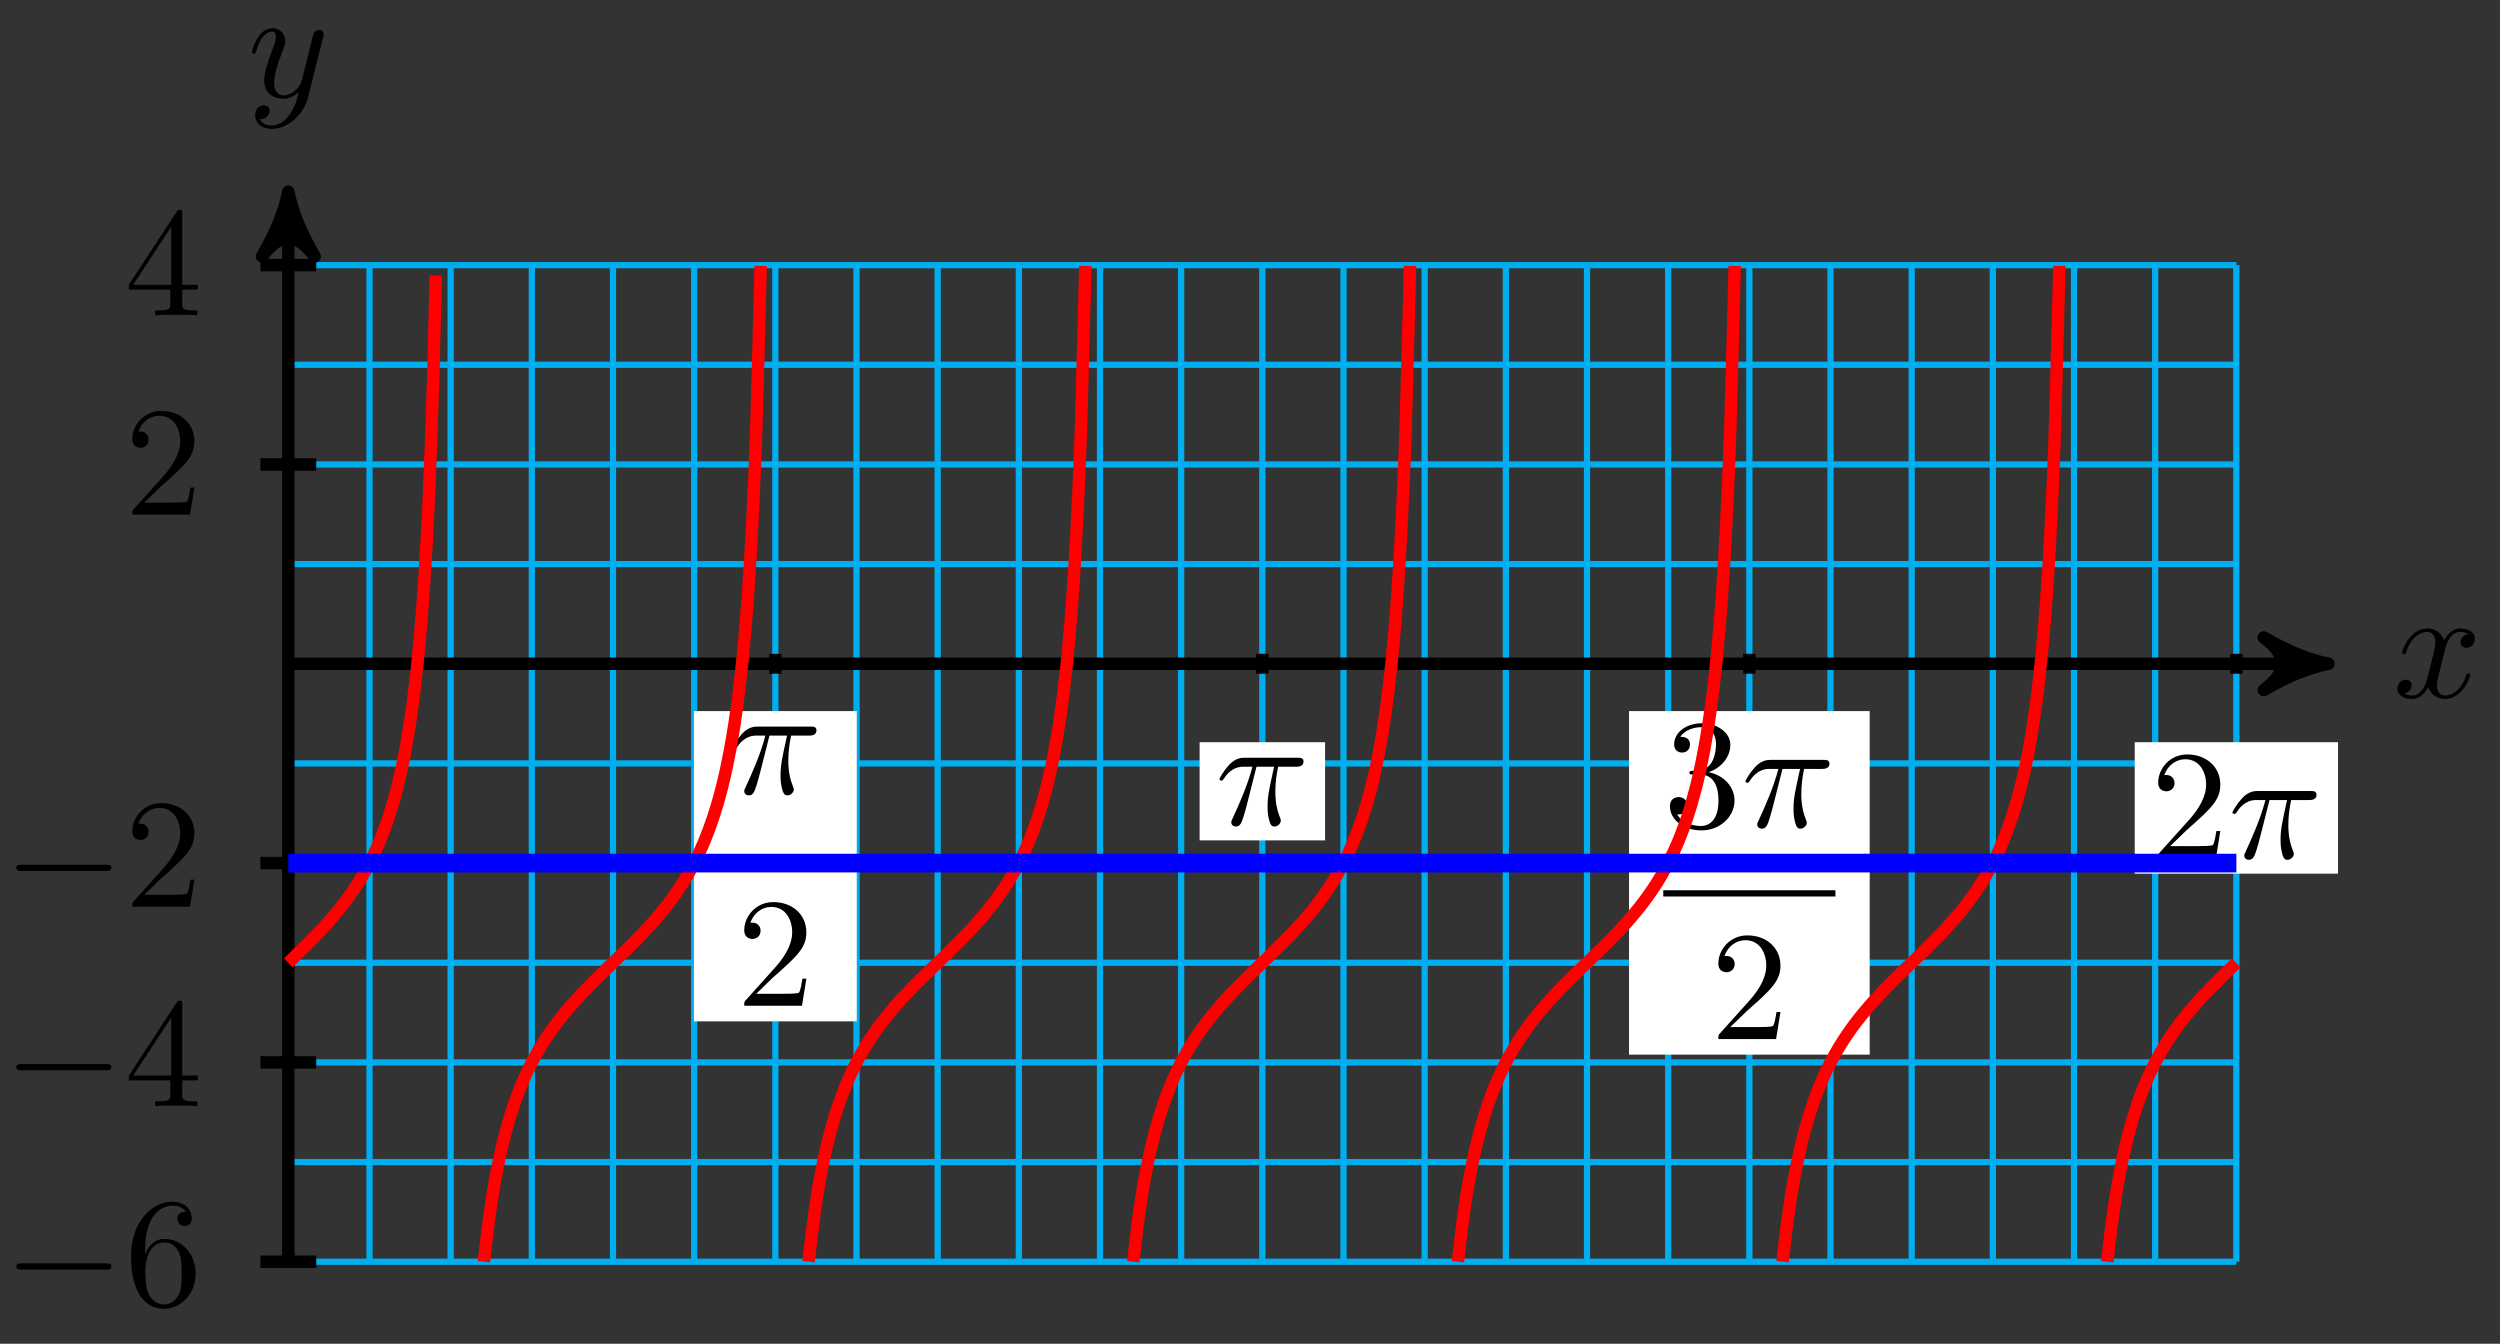 <svg xmlns="http://www.w3.org/2000/svg" xmlns:xlink="http://www.w3.org/1999/xlink" version="1.1" width="160" height="86" viewBox="0 0 160 86">
<rect x="0" y="0" width="160" height="86" fill="#333333" stroke="none"/>
<defs>
<path id="font_1_2" d="M.334 .302C.34 .328 .363 .42 .433 .42 .438 .42 .462 .42 .483 .407 .455 .402 .435 .377 .435 .353 .435 .337 .446 .318 .473 .318 .495 .318 .527 .336 .527 .376 .527 .428 .468 .442 .434 .442 .376 .442 .341 .389 .329 .366 .304 .432 .25 .442 .221 .442 .117 .442 .06 .313 .06 .288 .06 .278 .07 .278 .072 .278 .08 .278 .083 .28 .085 .289 .119 .395 .185 .42 .219 .42 .238 .42 .273 .411 .273 .353 .273 .322 .256 .255 .219 .115 .203 .053 .168 .011 .124 .011 .118 .011 .095 .011 .074 .024 .099 .029 .121 .05 .121 .078 .121 .105 .099 .113 .084 .113 .054 .113 .029 .087 .029 .055 .029 .009 .079-.011 .123-.011 .189-.011 .225 .059 .228 .065 .24 .028 .276-.011 .336-.011 .439-.011 .496 .118 .496 .143 .496 .153 .487 .153 .484 .153 .475 .153 .473 .149 .471 .142 .438 .035 .37 .011 .338 .011 .299 .011 .283 .043 .283 .077 .283 .099 .289 .121 .3 .165L.334 .302Z"/>
<path id="font_1_3" d="M.486 .381C.49 .395 .49 .397 .49 .404 .49 .422 .476 .431 .461 .431 .451 .431 .435 .425 .426 .41 .424 .405 .416 .374 .412 .356 .405 .33 .398 .303 .392 .276L.347 .096C.343 .081 .3 .011 .234 .011 .183 .011 .172 .055 .172 .092 .172 .138 .189 .2 .223 .288 .239 .329 .243 .34 .243 .36 .243 .405 .211 .442 .161 .442 .066 .442 .029 .297 .029 .288 .029 .278 .039 .278 .041 .278 .051 .278 .052 .28 .057 .296 .084 .39 .124 .42 .158 .42 .166 .42 .183 .42 .183 .388 .183 .363 .173 .337 .166 .318 .126 .212 .108 .155 .108 .108 .108 .019 .171-.011 .23-.011 .269-.011 .303 .006 .331 .034 .318-.018 .306-.067 .266-.12 .24-.154 .202-.183 .156-.183 .142-.183 .097-.18 .08-.141 .096-.141 .109-.141 .123-.129 .133-.12 .143-.107 .143-.088 .143-.057 .116-.053 .106-.053 .083-.053 .05-.069 .05-.118 .05-.168 .094-.205 .156-.205 .259-.205 .362-.114 .39-.001L.486 .381Z"/>
<path id="font_2_1" d="M.659 .23C.676 .23 .694 .23 .694 .25 .694 .27 .676 .27 .659 .27H.118C.101 .27 .083 .27 .083 .25 .083 .23 .101 .23 .118 .23H.659Z"/>
<path id="font_3_4" d="M.132 .328V.352C.132 .605 .256 .641 .307 .641 .331 .641 .373 .635 .395 .601 .38 .601 .34 .601 .34 .556 .34 .525 .364 .51 .386 .51 .402 .51 .432 .519 .432 .558 .432 .618 .388 .666 .305 .666 .177 .666 .042 .537 .042 .316 .042 .049 .158-.022 .251-.022 .362-.022 .457 .072 .457 .204 .457 .331 .368 .427 .257 .427 .189 .427 .152 .376 .132 .328M.251 .006C.188 .006 .158 .066 .152 .081 .134 .128 .134 .208 .134 .226 .134 .304 .166 .404 .256 .404 .272 .404 .318 .404 .349 .342 .367 .305 .367 .254 .367 .205 .367 .157 .367 .107 .35 .071 .32 .011 .274 .006 .251 .006Z"/>
<path id="font_3_3" d="M.294 .165V.078C.294 .042 .292 .031 .218 .031H.197V0C.238 .003 .29 .003 .332 .003 .374 .003 .427 .003 .468 0V.031H.447C.373 .031 .371 .042 .371 .078V.165H.471V.196H.371V.651C.371 .671 .371 .677 .355 .677 .346 .677 .343 .677 .335 .665L.028 .196V.165H.294M.3 .196H.056L.3 .569V.196Z"/>
<path id="font_3_1" d="M.127 .077 .233 .18C.389 .318 .449 .372 .449 .472 .449 .586 .359 .666 .237 .666 .124 .666 .05 .574 .05 .485 .05 .429 .1 .429 .103 .429 .12 .429 .155 .441 .155 .482 .155 .508 .137 .534 .102 .534 .094 .534 .092 .534 .089 .533 .112 .598 .166 .635 .224 .635 .315 .635 .358 .554 .358 .472 .358 .392 .308 .313 .253 .251L.061 .037C.05 .026 .05 .024 .05 0H.421L.449 .174H.424C.419 .144 .412 .1 .402 .085 .395 .077 .329 .077 .307 .077H.127Z"/>
<path id="font_1_1" d="M.265 .373H.378C.345 .225 .336 .182 .336 .115 .336 .1 .336 .073 .344 .039 .354-.005 .365-.011 .38-.011 .4-.011 .421 .007 .421 .027 .421 .033 .421 .035 .415 .049 .386 .121 .386 .186 .386 .214 .386 .267 .393 .321 .404 .373H.518C.531 .373 .567 .373 .567 .407 .567 .431 .546 .431 .527 .431H.192C.17 .431 .132 .431 .088 .384 .053 .345 .027 .299 .027 .294 .027 .293 .027 .284 .039 .284 .047 .284 .049 .288 .055 .296 .104 .373 .162 .373 .182 .373H.239C.207 .252 .153 .131 .111 .04 .103 .025 .103 .023 .103 .016 .103-.003 .119-.011 .132-.011 .162-.011 .17 .017 .182 .054 .196 .1 .196 .102 .209 .152L.265 .373Z"/>
<path id="font_3_2" d="M.29 .352C.372 .379 .43 .449 .43 .528 .43 .61 .342 .666 .246 .666 .145 .666 .069 .606 .069 .53 .069 .497 .091 .478 .12 .478 .151 .478 .171 .5 .171 .529 .171 .579 .124 .579 .109 .579 .14 .628 .206 .641 .242 .641 .283 .641 .338 .619 .338 .529 .338 .517 .336 .459 .31 .415 .28 .367 .246 .364 .221 .363 .213 .362 .189 .36 .182 .36 .174 .359 .167 .358 .167 .348 .167 .337 .174 .337 .191 .337H.235C.317 .337 .354 .269 .354 .17 .354 .034 .285 .006 .241 .006 .198 .006 .123 .022 .088 .081 .123 .076 .154 .098 .154 .136 .154 .172 .127 .192 .098 .192 .074 .192 .042 .178 .042 .134 .042 .043 .135-.022 .244-.022 .366-.022 .457 .068 .457 .17 .457 .253 .394 .331 .29 .352Z"/>
</defs>
<path transform="matrix(1,0,0,-1,18.453,42.481)" stroke-width=".399" stroke-linecap="butt" stroke-miterlimit="10" stroke-linejoin="miter" fill="none" stroke="#00aeef" d="M0-38.269H124.675M0-31.891H124.675M0-25.513H124.675M0-19.135H124.675M0-12.756H124.675M0-6.378H124.675M0 0H124.675M0 6.378H124.675M0 12.756H124.675M0 19.135H124.675M0 25.511H124.675M0-38.269V25.513M5.195-38.269V25.513M10.389-38.269V25.513M15.584-38.269V25.513M20.779-38.269V25.513M25.974-38.269V25.513M31.168-38.269V25.513M36.363-38.269V25.513M41.558-38.269V25.513M46.752-38.269V25.513M51.947-38.269V25.513M57.142-38.269V25.513M62.336-38.269V25.513M67.531-38.269V25.513M72.726-38.269V25.513M77.921-38.269V25.513M83.115-38.269V25.513M88.31-38.269V25.513M93.505-38.269V25.513M98.699-38.269V25.513M103.894-38.269V25.513M109.089-38.269V25.513M114.284-38.269V25.513M119.478-38.269V25.513M124.673-38.269V25.513M124.675 25.513"/>
<path transform="matrix(1,0,0,-1,18.453,42.481)" stroke-width=".797" stroke-linecap="butt" stroke-miterlimit="10" stroke-linejoin="miter" fill="none" stroke="#000000" d="M0 0H129.527"/>
<path transform="matrix(1,0,0,-1,147.988,42.481)" d="M1.036 0C-.259 .259-1.554 .777-3.108 1.684-1.554 .518-1.554-.518-3.108-1.684-1.554-.777-.259-.259 1.036 0Z"/>
<path transform="matrix(1,0,0,-1,147.988,42.481)" stroke-width=".797" stroke-linecap="butt" stroke-linejoin="round" fill="none" stroke="#000000" d="M1.036 0C-.259 .259-1.554 .777-3.108 1.684-1.554 .518-1.554-.518-3.108-1.684-1.554-.777-.259-.259 1.036 0Z"/>
<use data-text="x" xlink:href="#font_1_2" transform="matrix(9.963,0,0,-9.963,153.142,44.626)"/>
<path transform="matrix(1,0,0,-1,18.453,42.481)" stroke-width=".797" stroke-linecap="butt" stroke-miterlimit="10" stroke-linejoin="miter" fill="none" stroke="#000000" d="M0-38.269V29.181"/>
<path transform="matrix(0,-1,-1,-0,18.453,13.3)" d="M1.036 0C-.259 .259-1.554 .777-3.108 1.684-1.554 .518-1.554-.518-3.108-1.684-1.554-.777-.259-.259 1.036 0Z"/>
<path transform="matrix(0,-1,-1,-0,18.453,13.3)" stroke-width=".797" stroke-linecap="butt" stroke-linejoin="round" fill="none" stroke="#000000" d="M1.036 0C-.259 .259-1.554 .777-3.108 1.684-1.554 .518-1.554-.518-3.108-1.684-1.554-.777-.259-.259 1.036 0Z"/>
<use data-text="y" xlink:href="#font_1_3" transform="matrix(9.963,0,0,-9.963,15.832,6.209)"/>
<path transform="matrix(1,0,0,-1,18.453,42.481)" stroke-width=".797" stroke-linecap="butt" stroke-miterlimit="10" stroke-linejoin="miter" fill="none" stroke="#000000" d="M1.786-38.269H-1.786"/>
<use data-text="&#x2212;" xlink:href="#font_2_1" transform="matrix(9.963,0,0,-9.963,.217,83.545)"/>
<use data-text="6" xlink:href="#font_3_4" transform="matrix(9.963,0,0,-9.963,7.967,83.545)"/>
<path transform="matrix(1,0,0,-1,18.453,42.481)" stroke-width=".797" stroke-linecap="butt" stroke-miterlimit="10" stroke-linejoin="miter" fill="none" stroke="#000000" d="M1.786-25.513H-1.786"/>
<use data-text="&#x2212;" xlink:href="#font_2_1" transform="matrix(9.963,0,0,-9.963,.217,70.789)"/>
<use data-text="4" xlink:href="#font_3_3" transform="matrix(9.963,0,0,-9.963,7.967,70.789)"/>
<path transform="matrix(1,0,0,-1,18.453,42.481)" stroke-width=".797" stroke-linecap="butt" stroke-miterlimit="10" stroke-linejoin="miter" fill="none" stroke="#000000" d="M1.786-12.756H-1.786"/>
<use data-text="&#x2212;" xlink:href="#font_2_1" transform="matrix(9.963,0,0,-9.963,.217,58.033)"/>
<use data-text="2" xlink:href="#font_3_1" transform="matrix(9.963,0,0,-9.963,7.967,58.033)"/>
<path transform="matrix(1,0,0,-1,18.453,42.481)" stroke-width=".797" stroke-linecap="butt" stroke-miterlimit="10" stroke-linejoin="miter" fill="none" stroke="#000000" d="M1.786 12.756H-1.786"/>
<use data-text="2" xlink:href="#font_3_1" transform="matrix(9.963,0,0,-9.963,7.967,32.935)"/>
<path transform="matrix(1,0,0,-1,18.453,42.481)" stroke-width=".797" stroke-linecap="butt" stroke-miterlimit="10" stroke-linejoin="miter" fill="none" stroke="#000000" d="M1.786 25.513H-1.786"/>
<use data-text="4" xlink:href="#font_3_3" transform="matrix(9.963,0,0,-9.963,7.967,20.178)"/>
<path transform="matrix(1,0,0,-1,18.453,42.481)" stroke-width=".797" stroke-linecap="butt" stroke-miterlimit="10" stroke-linejoin="miter" fill="none" stroke="#000000" d="M31.169 .638V-.638"/>
<path transform="matrix(1,0,0,-1,18.453,42.481)" d="M25.959-22.885H36.379V-3.029H25.959Z" fill="#ffffff"/>
<use data-text="&#x03c0;" xlink:href="#font_1_1" transform="matrix(9.963,0,0,-9.963,46.606,50.795)"/>
<path transform="matrix(1,0,0,-1,-59.048,28.054)" stroke-width=".399" stroke-linecap="butt" stroke-miterlimit="10" stroke-linejoin="miter" fill="none" stroke="#000000" d="M105.648-26.991H111.684"/>
<use data-text="2" xlink:href="#font_3_1" transform="matrix(9.963,0,0,-9.963,47.133,64.369)"/>
<path transform="matrix(1,0,0,-1,18.453,42.481)" stroke-width=".797" stroke-linecap="butt" stroke-miterlimit="10" stroke-linejoin="miter" fill="none" stroke="#000000" d="M62.337 .638V-.638"/>
<path transform="matrix(1,0,0,-1,18.453,42.481)" d="M58.323-11.303H66.352V-5.021H58.323Z" fill="#ffffff"/>
<use data-text="&#x03c0;" xlink:href="#font_1_1" transform="matrix(9.963,0,0,-9.963,77.776,52.788)"/>
<path transform="matrix(1,0,0,-1,18.453,42.481)" stroke-width=".797" stroke-linecap="butt" stroke-miterlimit="10" stroke-linejoin="miter" fill="none" stroke="#000000" d="M93.506 .638V-.638"/>
<path transform="matrix(1,0,0,-1,18.453,42.481)" d="M85.805-25.016H101.207V-3.029H85.805Z" fill="#ffffff"/>
<use data-text="3" xlink:href="#font_3_2" transform="matrix(9.963,0,0,-9.963,106.457,52.926)"/>
<use data-text="&#x03c0;" xlink:href="#font_1_1" transform="matrix(9.963,0,0,-9.963,111.438,52.926)"/>
<path transform="matrix(1,0,0,-1,.802,30.185)" stroke-width=".399" stroke-linecap="butt" stroke-miterlimit="10" stroke-linejoin="miter" fill="none" stroke="#000000" d="M105.648-26.991H116.665"/>
<use data-text="2" xlink:href="#font_3_1" transform="matrix(9.963,0,0,-9.963,109.475,66.5)"/>
<path transform="matrix(1,0,0,-1,18.453,42.481)" stroke-width=".797" stroke-linecap="butt" stroke-miterlimit="10" stroke-linejoin="miter" fill="none" stroke="#000000" d="M124.675 .638V-.638"/>
<path transform="matrix(1,0,0,-1,18.453,42.481)" d="M118.17-13.434H131.18V-5.021H118.17Z" fill="#ffffff"/>
<use data-text="2" xlink:href="#font_3_1" transform="matrix(9.963,0,0,-9.963,137.626,54.919)"/>
<use data-text="&#x03c0;" xlink:href="#font_1_1" transform="matrix(9.963,0,0,-9.963,142.608,54.919)"/>
<path transform="matrix(1,0,0,-1,18.453,42.481)" stroke-width=".797" stroke-linecap="butt" stroke-miterlimit="10" stroke-linejoin="miter" fill="none" stroke="#ff0000" d="M0-19.135C0-19.135 .107-19.032 .147-18.993 .188-18.953 .254-18.89 .295-18.85 .336-18.811 .401-18.747 .442-18.708 .483-18.668 .549-18.604 .59-18.564 .631-18.525 .696-18.461 .737-18.421 .778-18.381 .844-18.317 .885-18.276 .926-18.236 .991-18.172 1.032-18.131 1.073-18.091 1.139-18.026 1.18-17.985 1.22-17.944 1.286-17.879 1.327-17.838 1.368-17.796 1.434-17.73 1.474-17.689 1.515-17.647 1.581-17.581 1.622-17.539 1.663-17.497 1.728-17.429 1.769-17.387 1.81-17.344 1.876-17.276 1.917-17.233 1.958-17.19 2.023-17.12 2.064-17.077 2.105-17.033 2.171-16.963 2.212-16.919 2.253-16.874 2.318-16.803 2.359-16.758 2.4-16.713 2.466-16.64 2.507-16.595 2.548-16.549 2.613-16.475 2.654-16.428 2.695-16.382 2.761-16.307 2.802-16.259 2.842-16.212 2.908-16.135 2.949-16.086 2.99-16.038 3.056-15.959 3.096-15.91 3.137-15.86 3.203-15.78 3.244-15.729 3.285-15.678 3.35-15.596 3.391-15.544 3.432-15.492 3.498-15.408 3.539-15.354 3.58-15.301 3.645-15.214 3.686-15.16 3.727-15.105 3.793-15.016 3.834-14.959 3.875-14.903 3.94-14.812 3.981-14.753 4.022-14.695 4.088-14.601 4.129-14.541 4.17-14.481 4.235-14.383 4.276-14.321 4.317-14.259 4.383-14.158 4.424-14.094 4.464-14.03 4.53-13.925 4.571-13.859 4.612-13.792 4.678-13.684 4.718-13.615 4.759-13.546 4.825-13.433 4.866-13.361 4.907-13.29 4.972-13.172 5.013-13.097 5.054-13.022 5.12-12.9 5.161-12.822 5.202-12.743 5.267-12.615 5.308-12.534 5.349-12.452 5.415-12.318 5.456-12.232 5.497-12.146 5.562-12.006 5.603-11.916 5.644-11.825 5.71-11.677 5.751-11.583 5.792-11.488 5.857-11.332 5.898-11.232 5.939-11.132 6.005-10.967 6.045-10.861 6.086-10.755 6.152-10.58 6.193-10.468 6.234-10.355 6.299-10.17 6.34-10.05 6.381-9.931 6.447-9.733 6.488-9.606 6.529-9.478 6.594-9.267 6.635-9.13 6.676-8.994 6.742-8.767 6.783-8.62 6.824-8.473 6.889-8.231 6.93-8.073 6.971-7.914 7.037-7.651 7.078-7.479 7.119-7.308 7.184-7.022 7.225-6.836 7.266-6.649 7.332-6.339 7.373-6.135 7.413-5.931 7.479-5.591 7.52-5.367 7.561-5.143 7.627-4.769 7.667-4.521 7.708-4.274 7.774-3.859 7.815-3.584 7.856-3.309 7.921-2.847 7.962-2.54 8.003-2.232 8.069-1.714 8.11-1.367 8.151-1.021 8.216-.436 8.257-.041 8.298 .354 8.364 1.023 8.405 1.478 8.446 1.932 8.511 2.705 8.552 3.233 8.593 3.761 8.659 4.662 8.7 5.284 8.741 5.907 8.806 6.973 8.847 7.719 8.888 8.465 8.954 9.748 8.995 10.659 9.035 11.569 9.101 13.144 9.142 14.282 9.183 15.42 9.248 17.395 9.289 18.861 9.33 20.327 9.437 24.845 9.437 24.845"/>
<path transform="matrix(1,0,0,-1,18.453,42.481)" stroke-width=".797" stroke-linecap="butt" stroke-miterlimit="10" stroke-linejoin="miter" fill="none" stroke="#ff0000" d="M12.518-38.267C12.518-38.267 12.718-36.489 12.795-35.896 12.871-35.303 12.995-34.475 13.071-33.994 13.148-33.513 13.271-32.829 13.348-32.43 13.425-32.031 13.548-31.455 13.625-31.117 13.702-30.78 13.825-30.287 13.902-29.997 13.978-29.706 14.102-29.278 14.178-29.024 14.255-28.771 14.378-28.395 14.455-28.171 14.532-27.947 14.655-27.612 14.732-27.413 14.809-27.213 14.932-26.913 15.009-26.733 15.085-26.553 15.209-26.28 15.285-26.117 15.362-25.954 15.485-25.705 15.562-25.556 15.639-25.407 15.762-25.178 15.839-25.04 15.916-24.902 16.039-24.691 16.116-24.563 16.192-24.435 16.315-24.238 16.392-24.118 16.469-23.999 16.592-23.814 16.669-23.702 16.746-23.589 16.869-23.416 16.946-23.31 17.022-23.204 17.146-23.039 17.222-22.938 17.299-22.838 17.422-22.681 17.499-22.585 17.576-22.489 17.699-22.339 17.776-22.247 17.853-22.155 17.976-22.012 18.053-21.923 18.129-21.835 18.253-21.696 18.329-21.611 18.406-21.526 18.529-21.391 18.606-21.309 18.683-21.226 18.806-21.095 18.883-21.015 18.96-20.934 19.083-20.807 19.16-20.728 19.236-20.649 19.36-20.525 19.436-20.447 19.513-20.37 19.636-20.247 19.713-20.171 19.79-20.095 19.913-19.974 19.99-19.899 20.067-19.824 20.19-19.704 20.267-19.63 20.343-19.555 20.466-19.436 20.543-19.362 20.62-19.288 20.743-19.169 20.82-19.095 20.897-19.021 21.02-18.903 21.097-18.828 21.174-18.754 21.297-18.635 21.373-18.56 21.45-18.485 21.573-18.365 21.65-18.29 21.727-18.215 21.85-18.093 21.927-18.017 22.004-17.94 22.127-17.817 22.204-17.739 22.28-17.662 22.404-17.536 22.48-17.457 22.557-17.378 22.68-17.25 22.757-17.168 22.834-17.087 22.957-16.955 23.034-16.872 23.111-16.789 23.234-16.653 23.311-16.567 23.387-16.481 23.511-16.341 23.587-16.251 23.664-16.162 23.787-16.017 23.864-15.924 23.941-15.831 24.064-15.679 24.141-15.582 24.218-15.484 24.341-15.325 24.418-15.223 24.494-15.121 24.618-14.954 24.694-14.846 24.771-14.739 24.894-14.562 24.971-14.447 25.048-14.333 25.171-14.145 25.248-14.023 25.325-13.901 25.448-13.7 25.525-13.569 25.601-13.438 25.724-13.222 25.801-13.081 25.878-12.94 26.001-12.706 26.078-12.552 26.155-12.399 26.278-12.143 26.355-11.976 26.432-11.808 26.555-11.528 26.631-11.343 26.708-11.158 26.831-10.848 26.908-10.641 26.985-10.435 27.108-10.089 27.185-9.857 27.262-9.625 27.385-9.234 27.462-8.971 27.538-8.708 27.662-8.263 27.738-7.96 27.815-7.657 27.938-7.141 28.015-6.786 28.092-6.432 28.215-5.828 28.292-5.407 28.369-4.986 28.492-4.264 28.569-3.753 28.645-3.243 28.769-2.363 28.845-1.729 28.922-1.095 29.045 .004 29.122 .817 29.199 1.63 29.322 3.045 29.399 4.13 29.476 5.216 29.599 7.109 29.676 8.639 29.752 10.169 29.876 12.824 29.952 15.158 30.029 17.492 30.229 25.463 30.229 25.463"/>
<path transform="matrix(1,0,0,-1,18.453,42.481)" stroke-width=".797" stroke-linecap="butt" stroke-miterlimit="10" stroke-linejoin="miter" fill="none" stroke="#ff0000" d="M33.297-38.267C33.297-38.267 33.497-36.489 33.574-35.896 33.651-35.303 33.774-34.475 33.851-33.994 33.927-33.513 34.05-32.829 34.127-32.43 34.204-32.031 34.327-31.455 34.404-31.117 34.481-30.78 34.604-30.287 34.681-29.997 34.758-29.706 34.881-29.278 34.958-29.024 35.034-28.771 35.157-28.395 35.234-28.171 35.311-27.947 35.434-27.612 35.511-27.413 35.588-27.213 35.711-26.913 35.788-26.733 35.864-26.553 35.988-26.28 36.064-26.117 36.141-25.954 36.264-25.705 36.341-25.556 36.418-25.407 36.541-25.178 36.618-25.04 36.695-24.902 36.818-24.691 36.895-24.563 36.971-24.435 37.095-24.238 37.171-24.118 37.248-23.999 37.371-23.814 37.448-23.702 37.525-23.589 37.648-23.416 37.725-23.31 37.802-23.204 37.925-23.039 38.002-22.938 38.078-22.838 38.202-22.681 38.278-22.585 38.355-22.489 38.478-22.339 38.555-22.247 38.632-22.155 38.755-22.012 38.832-21.923 38.909-21.835 39.032-21.696 39.109-21.611 39.185-21.526 39.309-21.391 39.385-21.309 39.462-21.226 39.585-21.095 39.662-21.015 39.739-20.934 39.862-20.807 39.939-20.728 40.016-20.649 40.139-20.525 40.215-20.447 40.292-20.37 40.415-20.247 40.492-20.171 40.569-20.095 40.692-19.974 40.769-19.899 40.846-19.824 40.969-19.704 41.046-19.63 41.123-19.555 41.246-19.436 41.322-19.362 41.399-19.288 41.522-19.169 41.599-19.095 41.676-19.021 41.799-18.903 41.876-18.828 41.953-18.754 42.076-18.635 42.153-18.56 42.229-18.485 42.353-18.365 42.429-18.29 42.506-18.215 42.629-18.093 42.706-18.017 42.783-17.94 42.906-17.817 42.983-17.739 43.06-17.662 43.183-17.536 43.26-17.457 43.336-17.378 43.46-17.25 43.536-17.168 43.613-17.087 43.736-16.955 43.813-16.872 43.89-16.789 44.013-16.653 44.09-16.567 44.167-16.481 44.29-16.341 44.367-16.251 44.443-16.162 44.566-16.017 44.643-15.924 44.72-15.831 44.843-15.679 44.92-15.582 44.997-15.484 45.12-15.325 45.197-15.223 45.274-15.121 45.397-14.954 45.474-14.846 45.55-14.739 45.673-14.562 45.75-14.447 45.827-14.333 45.95-14.145 46.027-14.023 46.104-13.901 46.227-13.7 46.304-13.569 46.38-13.438 46.504-13.222 46.58-13.081 46.657-12.94 46.78-12.706 46.857-12.552 46.934-12.399 47.057-12.143 47.134-11.976 47.211-11.808 47.334-11.528 47.411-11.343 47.487-11.158 47.611-10.848 47.687-10.641 47.764-10.435 47.887-10.089 47.964-9.857 48.041-9.625 48.164-9.234 48.241-8.971 48.318-8.708 48.441-8.263 48.518-7.96 48.594-7.657 48.718-7.141 48.794-6.786 48.871-6.432 48.994-5.828 49.071-5.407 49.148-4.986 49.271-4.264 49.348-3.753 49.425-3.243 49.548-2.363 49.625-1.729 49.701-1.095 49.825 .004 49.901 .817 49.978 1.63 50.101 3.045 50.178 4.13 50.255 5.216 50.378 7.109 50.455 8.639 50.532 10.169 50.655 12.824 50.731 15.158 50.808 17.492 51.008 25.463 51.008 25.463"/>
<path transform="matrix(1,0,0,-1,18.453,42.481)" stroke-width=".797" stroke-linecap="butt" stroke-miterlimit="10" stroke-linejoin="miter" fill="none" stroke="#ff0000" d="M54.076-38.267C54.076-38.267 54.276-36.489 54.353-35.896 54.43-35.303 54.553-34.475 54.63-33.994 54.707-33.513 54.83-32.829 54.906-32.43 54.983-32.031 55.106-31.455 55.183-31.117 55.26-30.78 55.383-30.287 55.46-29.997 55.537-29.706 55.66-29.278 55.737-29.024 55.813-28.771 55.937-28.395 56.013-28.171 56.09-27.947 56.213-27.612 56.29-27.413 56.367-27.213 56.49-26.913 56.567-26.733 56.644-26.553 56.767-26.28 56.844-26.117 56.92-25.954 57.044-25.705 57.12-25.556 57.197-25.407 57.32-25.178 57.397-25.04 57.474-24.902 57.597-24.691 57.674-24.563 57.751-24.435 57.874-24.238 57.951-24.118 58.027-23.999 58.151-23.814 58.227-23.702 58.304-23.589 58.427-23.416 58.504-23.31 58.581-23.204 58.704-23.039 58.781-22.938 58.858-22.838 58.981-22.681 59.058-22.585 59.134-22.489 59.257-22.339 59.334-22.247 59.411-22.155 59.534-22.012 59.611-21.923 59.688-21.835 59.811-21.696 59.888-21.611 59.965-21.526 60.088-21.391 60.164-21.309 60.241-21.226 60.364-21.095 60.441-21.015 60.518-20.934 60.641-20.807 60.718-20.728 60.795-20.649 60.918-20.525 60.995-20.447 61.071-20.37 61.195-20.247 61.271-20.171 61.348-20.095 61.471-19.974 61.548-19.899 61.625-19.824 61.748-19.704 61.825-19.63 61.902-19.555 62.025-19.436 62.102-19.362 62.178-19.288 62.302-19.169 62.378-19.095 62.455-19.021 62.578-18.903 62.655-18.828 62.732-18.754 62.855-18.635 62.932-18.56 63.009-18.485 63.132-18.365 63.209-18.29 63.285-18.215 63.409-18.093 63.485-18.017 63.562-17.94 63.685-17.817 63.762-17.739 63.839-17.662 63.962-17.536 64.039-17.457 64.116-17.378 64.239-17.25 64.316-17.168 64.392-17.087 64.515-16.955 64.592-16.872 64.669-16.789 64.792-16.653 64.869-16.567 64.946-16.481 65.069-16.341 65.146-16.251 65.222-16.162 65.346-16.017 65.422-15.924 65.499-15.831 65.622-15.679 65.699-15.582 65.776-15.484 65.899-15.325 65.976-15.223 66.053-15.121 66.176-14.954 66.253-14.846 66.329-14.739 66.453-14.562 66.529-14.447 66.606-14.333 66.729-14.145 66.806-14.023 66.883-13.901 67.006-13.7 67.083-13.569 67.16-13.438 67.283-13.222 67.36-13.081 67.436-12.94 67.56-12.706 67.636-12.552 67.713-12.399 67.836-12.143 67.913-11.976 67.99-11.808 68.113-11.528 68.19-11.343 68.267-11.158 68.39-10.848 68.467-10.641 68.543-10.435 68.666-10.089 68.743-9.857 68.82-9.625 68.943-9.234 69.02-8.971 69.097-8.708 69.22-8.263 69.297-7.96 69.374-7.657 69.497-7.141 69.573-6.786 69.65-6.432 69.773-5.828 69.85-5.407 69.927-4.986 70.05-4.264 70.127-3.753 70.204-3.243 70.327-2.363 70.404-1.729 70.481-1.095 70.604 .004 70.68 .817 70.757 1.63 70.88 3.045 70.957 4.13 71.034 5.216 71.157 7.109 71.234 8.639 71.311 10.169 71.434 12.824 71.511 15.158 71.587 17.492 71.787 25.463 71.787 25.463"/>
<path transform="matrix(1,0,0,-1,18.453,42.481)" stroke-width=".797" stroke-linecap="butt" stroke-miterlimit="10" stroke-linejoin="miter" fill="none" stroke="#ff0000" d="M74.855-38.267C74.855-38.267 75.055-36.489 75.132-35.896 75.209-35.303 75.332-34.475 75.409-33.994 75.486-33.513 75.609-32.829 75.686-32.43 75.762-32.031 75.886-31.455 75.962-31.117 76.039-30.78 76.162-30.287 76.239-29.997 76.316-29.706 76.439-29.278 76.516-29.024 76.593-28.771 76.716-28.395 76.793-28.171 76.869-27.947 76.993-27.612 77.069-27.413 77.146-27.213 77.269-26.913 77.346-26.733 77.423-26.553 77.546-26.28 77.623-26.117 77.7-25.954 77.823-25.705 77.9-25.556 77.976-25.407 78.099-25.178 78.176-25.04 78.253-24.902 78.376-24.691 78.453-24.563 78.53-24.435 78.653-24.238 78.73-24.118 78.807-23.999 78.93-23.814 79.006-23.702 79.083-23.589 79.206-23.416 79.283-23.31 79.36-23.204 79.483-23.039 79.56-22.938 79.637-22.838 79.76-22.681 79.837-22.585 79.913-22.489 80.037-22.339 80.113-22.247 80.19-22.155 80.313-22.012 80.39-21.923 80.467-21.835 80.59-21.696 80.667-21.611 80.744-21.526 80.867-21.391 80.944-21.309 81.02-21.226 81.144-21.095 81.22-21.015 81.297-20.934 81.42-20.807 81.497-20.728 81.574-20.649 81.697-20.525 81.774-20.447 81.851-20.37 81.974-20.247 82.051-20.171 82.127-20.095 82.251-19.974 82.327-19.899 82.404-19.824 82.527-19.704 82.604-19.63 82.681-19.555 82.804-19.436 82.881-19.362 82.958-19.288 83.081-19.169 83.157-19.095 83.234-19.021 83.357-18.903 83.434-18.828 83.511-18.754 83.634-18.635 83.711-18.56 83.788-18.485 83.911-18.365 83.988-18.29 84.064-18.215 84.188-18.093 84.264-18.017 84.341-17.94 84.464-17.817 84.541-17.739 84.618-17.662 84.741-17.536 84.818-17.457 84.895-17.378 85.018-17.25 85.095-17.168 85.171-17.087 85.295-16.955 85.371-16.872 85.448-16.789 85.571-16.653 85.648-16.567 85.725-16.481 85.848-16.341 85.925-16.251 86.002-16.162 86.125-16.017 86.202-15.924 86.278-15.831 86.402-15.679 86.478-15.582 86.555-15.484 86.678-15.325 86.755-15.223 86.832-15.121 86.955-14.954 87.032-14.846 87.109-14.739 87.232-14.562 87.309-14.447 87.385-14.333 87.509-14.145 87.585-14.023 87.662-13.901 87.785-13.7 87.862-13.569 87.939-13.438 88.062-13.222 88.139-13.081 88.216-12.94 88.339-12.706 88.415-12.552 88.492-12.399 88.615-12.143 88.692-11.976 88.769-11.808 88.892-11.528 88.969-11.343 89.046-11.158 89.169-10.848 89.246-10.641 89.323-10.435 89.446-10.089 89.522-9.857 89.599-9.625 89.722-9.234 89.799-8.971 89.876-8.708 89.999-8.263 90.076-7.96 90.153-7.657 90.276-7.141 90.353-6.786 90.429-6.432 90.553-5.828 90.629-5.407 90.706-4.986 90.829-4.264 90.906-3.753 90.983-3.243 91.106-2.363 91.183-1.729 91.26-1.095 91.383 .004 91.46 .817 91.536 1.63 91.66 3.045 91.736 4.13 91.813 5.216 91.936 7.109 92.013 8.639 92.09 10.169 92.213 12.824 92.29 15.158 92.367 17.492 92.567 25.463 92.567 25.463"/>
<path transform="matrix(1,0,0,-1,18.453,42.481)" stroke-width=".797" stroke-linecap="butt" stroke-miterlimit="10" stroke-linejoin="miter" fill="none" stroke="#ff0000" d="M95.635-38.267C95.635-38.267 95.835-36.489 95.911-35.896 95.988-35.303 96.111-34.475 96.188-33.994 96.265-33.513 96.388-32.829 96.465-32.43 96.542-32.031 96.665-31.455 96.742-31.117 96.818-30.78 96.941-30.287 97.018-29.997 97.095-29.706 97.218-29.278 97.295-29.024 97.372-28.771 97.495-28.395 97.572-28.171 97.649-27.947 97.772-27.612 97.848-27.413 97.925-27.213 98.048-26.913 98.125-26.733 98.202-26.553 98.325-26.28 98.402-26.117 98.479-25.954 98.602-25.705 98.679-25.556 98.755-25.407 98.879-25.178 98.955-25.04 99.032-24.902 99.155-24.691 99.232-24.563 99.309-24.435 99.432-24.238 99.509-24.118 99.586-23.999 99.709-23.814 99.786-23.702 99.862-23.589 99.986-23.416 100.062-23.31 100.139-23.204 100.262-23.039 100.339-22.938 100.416-22.838 100.539-22.681 100.616-22.585 100.693-22.489 100.816-22.339 100.893-22.247 100.969-22.155 101.093-22.012 101.169-21.923 101.246-21.835 101.369-21.696 101.446-21.611 101.523-21.526 101.646-21.391 101.723-21.309 101.8-21.226 101.923-21.095 102-21.015 102.076-20.934 102.199-20.807 102.276-20.728 102.353-20.649 102.476-20.525 102.553-20.447 102.63-20.37 102.753-20.247 102.83-20.171 102.907-20.095 103.03-19.974 103.106-19.899 103.183-19.824 103.306-19.704 103.383-19.63 103.46-19.555 103.583-19.436 103.66-19.362 103.737-19.288 103.86-19.169 103.937-19.095 104.013-19.021 104.137-18.903 104.213-18.828 104.29-18.754 104.413-18.635 104.49-18.56 104.567-18.485 104.69-18.365 104.767-18.29 104.844-18.215 104.967-18.093 105.044-18.017 105.12-17.94 105.244-17.817 105.32-17.739 105.397-17.662 105.52-17.536 105.597-17.457 105.674-17.378 105.797-17.25 105.874-17.168 105.951-17.087 106.074-16.955 106.151-16.872 106.227-16.789 106.351-16.653 106.427-16.567 106.504-16.481 106.627-16.341 106.704-16.251 106.781-16.162 106.904-16.017 106.981-15.924 107.058-15.831 107.181-15.679 107.258-15.582 107.334-15.484 107.457-15.325 107.534-15.223 107.611-15.121 107.734-14.954 107.811-14.846 107.888-14.739 108.011-14.562 108.088-14.447 108.165-14.333 108.288-14.145 108.364-14.023 108.441-13.901 108.564-13.7 108.641-13.569 108.718-13.438 108.841-13.222 108.918-13.081 108.995-12.94 109.118-12.706 109.195-12.552 109.271-12.399 109.395-12.143 109.471-11.976 109.548-11.808 109.671-11.528 109.748-11.343 109.825-11.158 109.948-10.848 110.025-10.641 110.102-10.435 110.225-10.089 110.302-9.857 110.378-9.625 110.502-9.234 110.578-8.971 110.655-8.708 110.778-8.263 110.855-7.96 110.932-7.657 111.055-7.141 111.132-6.786 111.209-6.432 111.332-5.828 111.409-5.407 111.485-4.986 111.609-4.264 111.685-3.753 111.762-3.243 111.885-2.363 111.962-1.729 112.039-1.095 112.162 .004 112.239 .817 112.316 1.63 112.439 3.045 112.516 4.13 112.592 5.216 112.715 7.109 112.792 8.639 112.869 10.169 112.992 12.824 113.069 15.158 113.146 17.492 113.346 25.463 113.346 25.463"/>
<path transform="matrix(1,0,0,-1,18.453,42.481)" stroke-width=".797" stroke-linecap="butt" stroke-miterlimit="10" stroke-linejoin="miter" fill="none" stroke="#ff0000" d="M116.414-38.267C116.414-38.267 116.507-37.402 116.543-37.093 116.579-36.784 116.636-36.317 116.672-36.04 116.707-35.762 116.765-35.342 116.801-35.091 116.836-34.84 116.894-34.458 116.93-34.23 116.965-34.002 117.023-33.653 117.059-33.445 117.094-33.236 117.152-32.917 117.188-32.725 117.223-32.534 117.281-32.241 117.317-32.065 117.352-31.888 117.41-31.616 117.446-31.452 117.481-31.289 117.539-31.037 117.575-30.885 117.61-30.733 117.668-30.499 117.704-30.358 117.739-30.216 117.797-29.998 117.833-29.866 117.868-29.734 117.926-29.529 117.962-29.404 117.997-29.28 118.055-29.088 118.091-28.971 118.126-28.854 118.184-28.673 118.219-28.563 118.255-28.453 118.313-28.282 118.348-28.178 118.384-28.074 118.442-27.912 118.477-27.813 118.513-27.715 118.571-27.561 118.606-27.468 118.642-27.374 118.7-27.228 118.735-27.139 118.771-27.05 118.829-26.912 118.864-26.827 118.9-26.742 118.958-26.609 118.993-26.528 119.029-26.447 119.087-26.321 119.122-26.243 119.158-26.166 119.216-26.045 119.251-25.971 119.287-25.896 119.345-25.78 119.38-25.709 119.416-25.638 119.474-25.526 119.509-25.457 119.545-25.389 119.603-25.281 119.638-25.215 119.674-25.149 119.731-25.045 119.767-24.982 119.803-24.918 119.86-24.818 119.896-24.757 119.932-24.696 119.989-24.599 120.025-24.54 120.061-24.48 120.118-24.387 120.154-24.329 120.19-24.272 120.247-24.181 120.283-24.126 120.319-24.07 120.376-23.982 120.412-23.928 120.448-23.874 120.505-23.789 120.541-23.736 120.577-23.684 120.634-23.601 120.67-23.549 120.706-23.498 120.763-23.418 120.799-23.368 120.835-23.318 120.892-23.24 120.928-23.191 120.964-23.143 121.021-23.066 121.057-23.018 121.093-22.971 121.15-22.896 121.186-22.85 121.222-22.804 121.279-22.731 121.315-22.685 121.351-22.64 121.408-22.568 121.444-22.524 121.48-22.48 121.537-22.409 121.573-22.366 121.609-22.323 121.666-22.254 121.702-22.211 121.738-22.169 121.795-22.101 121.831-22.059 121.867-22.018 121.924-21.951 121.96-21.91 121.996-21.869 122.053-21.804 122.089-21.764 122.125-21.723 122.182-21.659 122.218-21.619 122.254-21.579 122.311-21.516 122.347-21.477 122.383-21.438 122.44-21.375 122.476-21.337 122.512-21.298 122.569-21.237 122.605-21.198 122.641-21.16 122.698-21.1 122.734-21.062 122.77-21.024 122.827-20.964 122.863-20.927 122.899-20.89 122.956-20.83 122.992-20.793 123.028-20.757 123.085-20.698 123.121-20.661 123.157-20.625 123.214-20.567 123.25-20.53 123.286-20.494 123.343-20.436 123.379-20.4 123.415-20.365 123.472-20.307 123.508-20.272 123.544-20.236 123.601-20.179 123.637-20.144 123.673-20.108 123.73-20.052 123.766-20.017 123.802-19.982 123.859-19.925 123.895-19.89 123.93-19.855 123.988-19.799 124.024-19.765 124.059-19.73 124.117-19.674 124.153-19.639 124.188-19.604 124.246-19.549 124.282-19.514 124.317-19.479 124.375-19.424 124.411-19.39 124.446-19.355 124.504-19.3 124.54-19.265 124.575-19.23 124.669-19.141 124.669-19.141"/>
<path transform="matrix(1,0,0,-1,18.453,42.481)" stroke-width="1.196" stroke-linecap="butt" stroke-miterlimit="10" stroke-linejoin="miter" fill="none" stroke="#0000ff" d="M0-12.756H124.675"/>
</svg>
